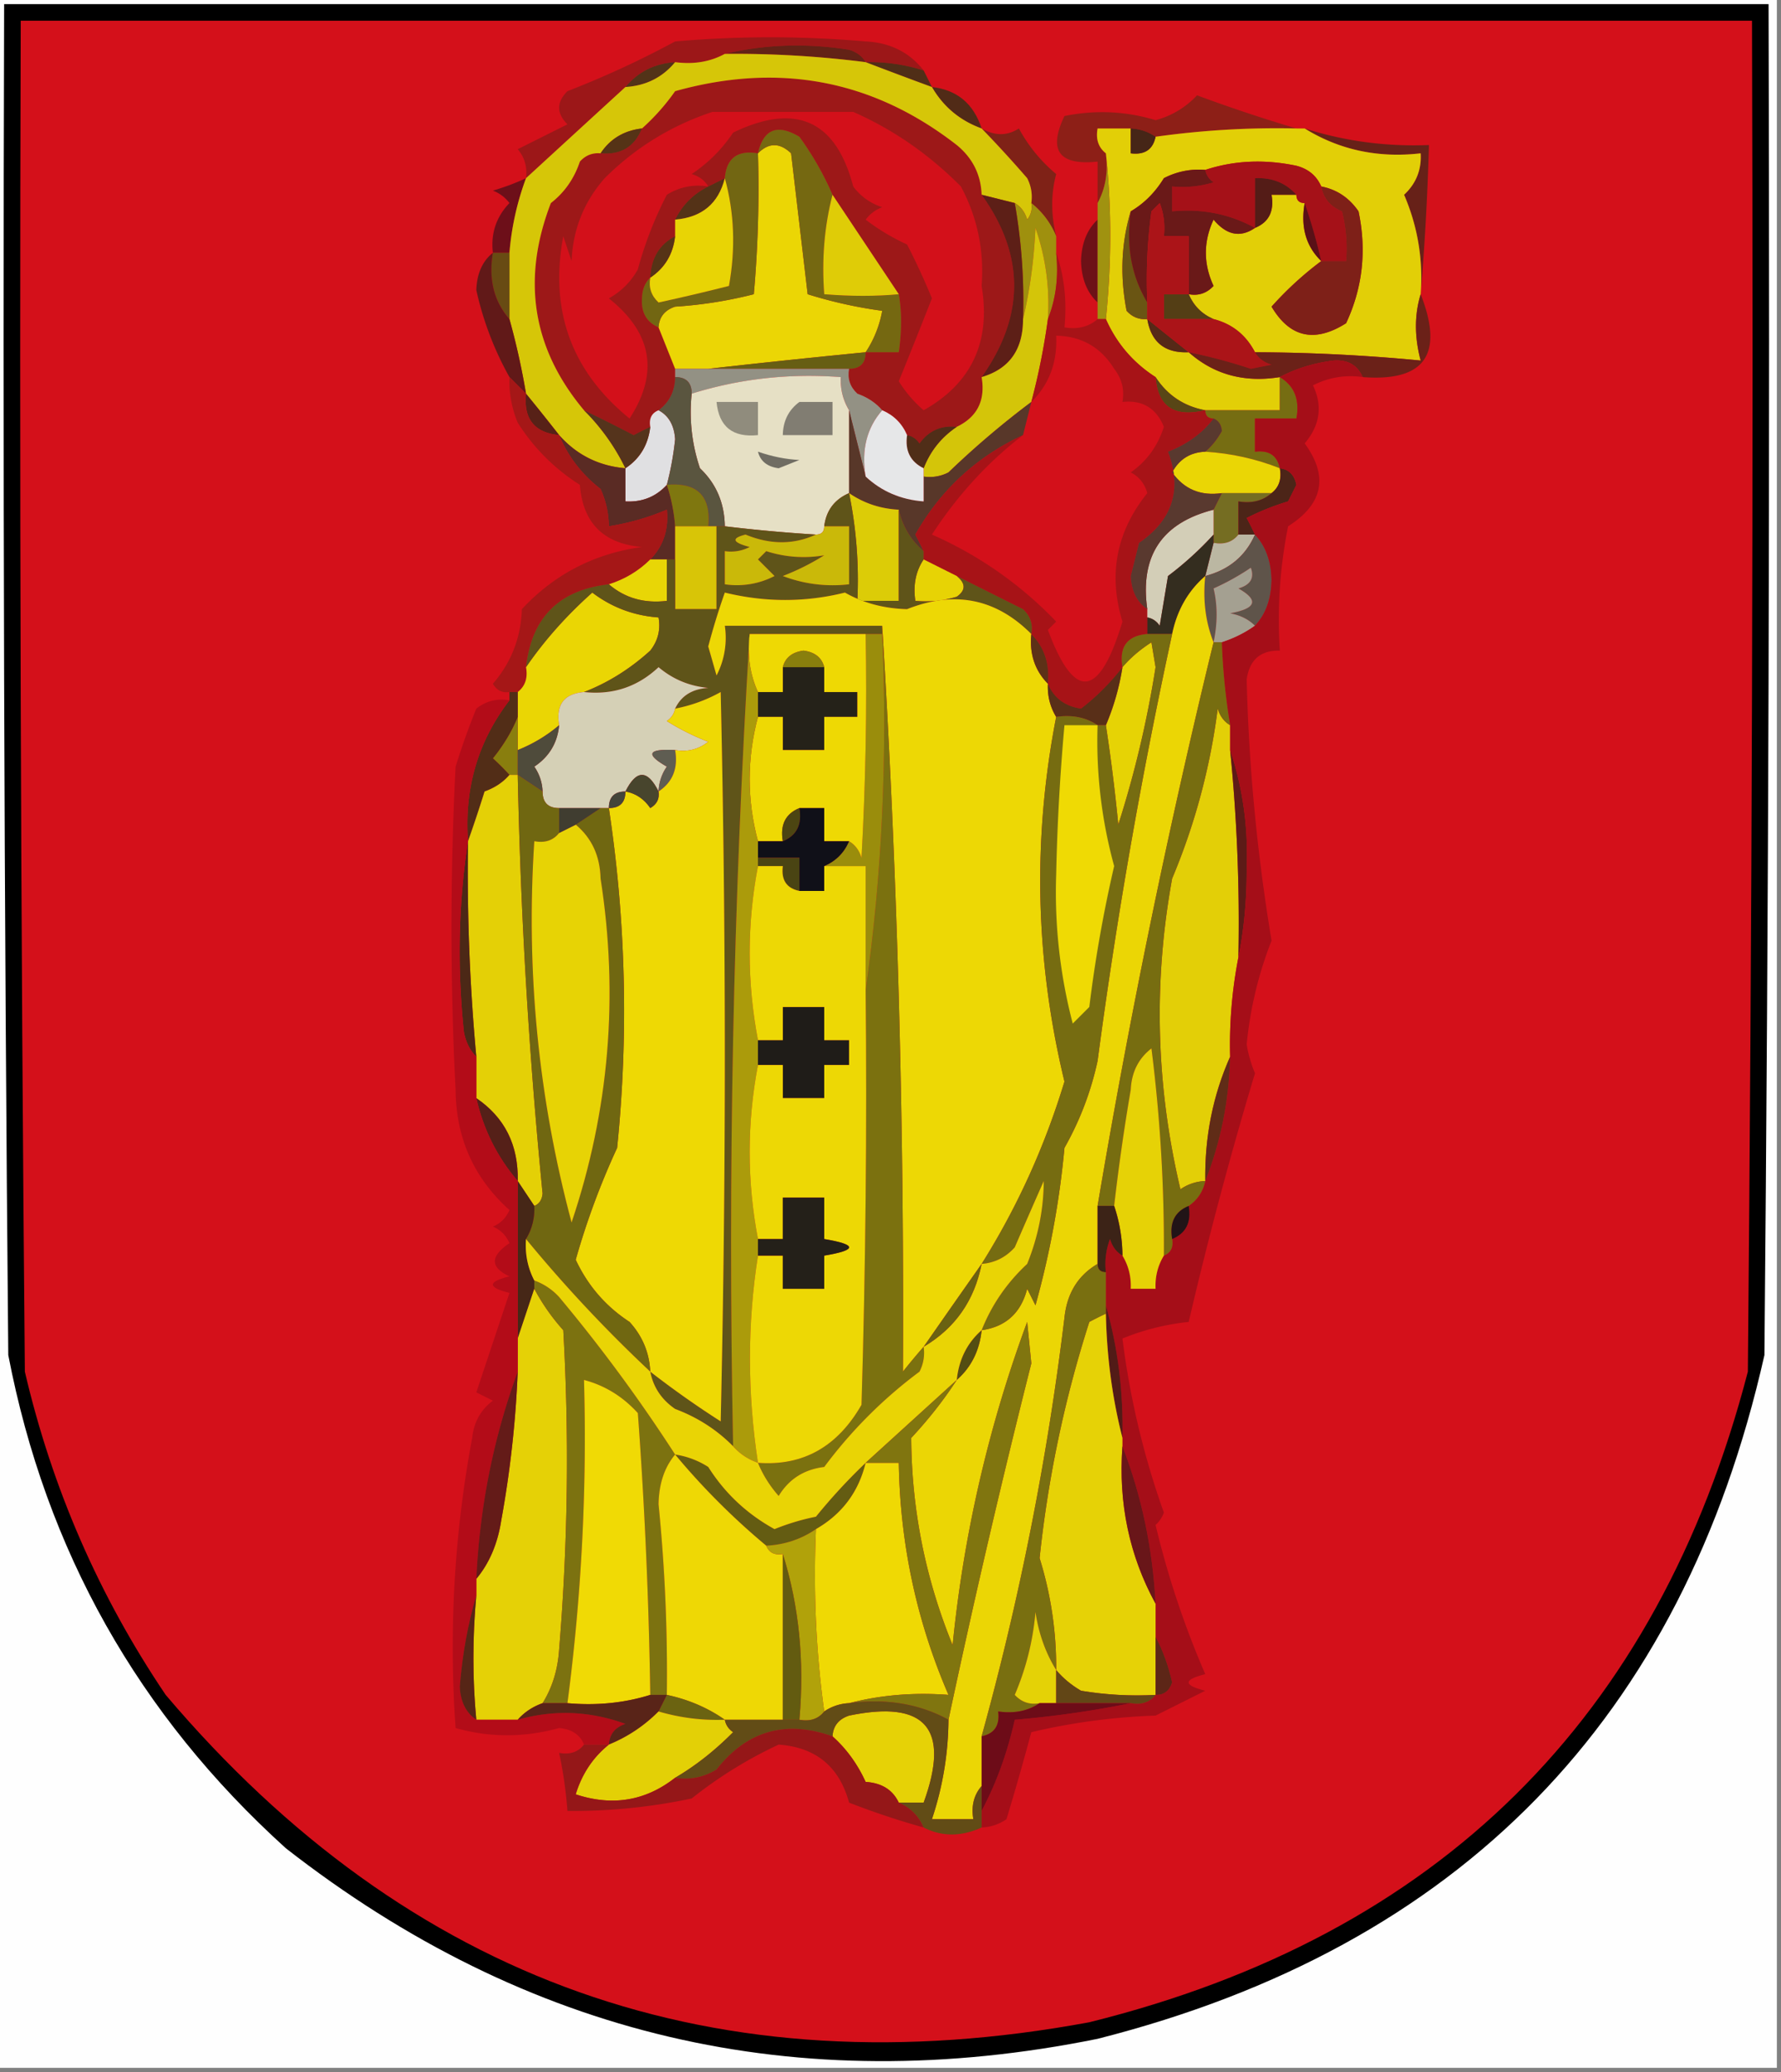 <svg xmlns="http://www.w3.org/2000/svg" width="215" height="250" style="shape-rendering:geometricPrecision;text-rendering:geometricPrecision;image-rendering:optimizeQuality;fill-rule:evenodd;clip-rule:evenodd"><rect width="100%" height="100%" fill="#808080" stroke="none"/><path style="opacity:1" fill="#fefefe" d="M-.5-.5h215v250H-.5V-.5z"/><path style="opacity:1" d="M.5.5h213c.167 54.334 0 108.668-.5 163-9.897 43.899-36.731 71.399-80.5 82.5-36.288 7.34-68.955-.327-98-23C16.705 206.912 5.539 187.079 1 163.5.5 109.168.333 54.834.5.5z"/><path style="opacity:1" fill="#d4101a" d="M2.5 2.5h209c.167 54.334 0 108.668-.5 163-10.896 41.895-37.396 68.062-79.5 78.5-44.934 8.321-82.1-4.846-111.5-39.5-8.047-11.917-13.714-24.917-17-39-.5-54.332-.667-108.666-.5-163z"/><path style="opacity:1" fill="#9c1718" d="M111.5 8.5a21.446 21.446 0 0 0-7-1c-.418-.722-1.084-1.222-2-1.5-5.184-.816-10.184-.65-15 .5-1.765.961-3.765 1.295-6 1-2.47.154-4.47 1.154-6 3-3.974 3.638-7.974 7.305-12 11 .17-1.322-.163-2.489-1-3.5l6-3c-1.333-1.333-1.333-2.667 0-4 4.443-1.72 8.776-3.72 13-6a132.5 132.5 0 0 1 23 0c2.945.139 5.279 1.306 7 3.5z"/><path style="opacity:1" fill="#632216" d="M87.5 6.5c4.816-1.15 9.816-1.316 15-.5.916.278 1.582.778 2 1.5a124.922 124.922 0 0 0-17-1z"/><path style="opacity:1" fill="#502e17" d="M104.5 7.5a21.446 21.446 0 0 1 7 1l1 2a597.906 597.906 0 0 1-8-3z"/><path style="opacity:1" fill="#523318" d="M81.5 7.5c-1.53 1.846-3.53 2.847-6 3 1.53-1.846 3.53-2.846 6-3z"/><path style="opacity:1" fill="#9d1818" d="M118.5 23.5c5.23 7.279 5.23 14.612 0 22 .475 2.813-.525 4.813-3 6-1.89-.203-3.39.463-4.5 2-.383-.556-.883-.89-1.5-1-.6-1.4-1.6-2.4-3-3-.761-.89-1.761-1.558-3-2-.886-.825-1.219-1.825-1-3 1.333 0 2-.667 2-2h4c.365-2.579.365-4.912 0-7a6377.155 6377.155 0 0 0-8-12 36.98 36.98 0 0 0-4-7c-2.67-1.59-4.337-.923-5 2-2.473-.412-3.806.588-4 3l-2 1c-1.797.893-3.13 2.226-4 4v2c-1.908.986-2.908 2.652-3 5-.639.597-.972 1.43-1 2.5-.113 1.7.553 2.866 2 3.5l2 5v1c-.027 1.7-.694 3.033-2 4-.838.342-1.172 1.008-1 2-.65.304-1.317.637-2 1a199.631 199.631 0 0 0-6-3c-6.228-7.426-7.561-15.76-4-25 1.646-1.279 2.813-2.945 3.5-5 .67-.752 1.504-1.086 2.5-1 2.433.227 4.1-.773 5-3a26.393 26.393 0 0 0 4-4.5c12.583-3.513 23.916-1.346 34 6.5 1.915 1.571 2.915 3.571 3 6z"/><path style="opacity:1" fill="#d3101a" d="M85.5 22.5c-1.788-.285-3.455.048-5 1a45.204 45.204 0 0 0-3.5 9c-.833 1.5-2 2.667-3.5 3.5 5.234 4.163 6.068 8.996 2.5 14.5-7.015-5.705-9.682-13.038-8-22l1 3c.163-3.828 1.497-7.162 4-10 3.697-3.683 8.03-6.35 13-8h17c4.811 2.117 9.145 5.117 13 9 1.988 3.724 2.821 7.724 2.5 12 1.129 6.738-1.205 11.738-7 15a15.068 15.068 0 0 1-3-3.5 849.9 849.9 0 0 0 4-10 83.614 83.614 0 0 0-3-6.5 25.866 25.866 0 0 1-5-3 4.451 4.451 0 0 1 2-1.5 6.977 6.977 0 0 1-3.5-2.5c-2.089-7.985-6.923-10.152-14.5-6.5-1.333 2-3 3.667-5 5 .916.278 1.582.778 2 1.5z"/><path style="opacity:1" fill="#512b17" d="M112.5 10.5c3.026.338 5.026 2.004 6 5-2.615-.95-4.615-2.617-6-5z"/><path style="opacity:1" fill="#8d1f17" d="M156.5 15.5c-5.703-.125-11.37.208-17 1a5.728 5.728 0 0 0-3-1h-4c-.237 1.291.096 2.291 1 3 .295 2.235-.039 4.235-1 6v-5c-4.659.485-5.992-1.348-4-5.5 3.725-.76 7.392-.593 11 .5a10.414 10.414 0 0 0 5-3 190.674 190.674 0 0 0 12 4z"/><path style="opacity:1" fill="#672118" d="M157.5 15.5c4.846 1.54 9.846 2.206 15 2a324.296 324.296 0 0 1-1 18c.312-4.175-.355-8.175-2-12 1.45-1.35 2.117-3.017 2-5-5.14.59-9.807-.41-14-3z"/><path style="opacity:1" fill="#ebd605" d="M104.5 42.5c-6.434.63-12.767 1.297-19 2h-4l-2-5c.077-1.25.744-2.083 2-2.5a51.676 51.676 0 0 0 9.5-1.5c.5-5.657.666-11.324.5-17 1.302-1.307 2.635-1.307 4 0l2 17a54.303 54.303 0 0 0 9 2 13.224 13.224 0 0 1-2 5z"/><path style="opacity:1" fill="#7f2217" d="M118.5 15.5c1.586.913 3.086.913 4.5 0a18.776 18.776 0 0 0 4.5 5.5c-.636 2.394-.636 4.894 0 7.5a9.82 9.82 0 0 0-3-4 4.934 4.934 0 0 0-.5-3 141.35 141.35 0 0 0-5.5-6z"/><path style="opacity:1" fill="#e2cf07" d="M136.5 15.5v3c1.679.215 2.679-.452 3-2a105.267 105.267 0 0 1 17-1h1c4.193 2.59 8.86 3.59 14 3 .117 1.983-.55 3.65-2 5 1.645 3.825 2.312 7.825 2 12-.758 2.481-.758 5.148 0 8a218.014 218.014 0 0 0-20-1c-1.085-2.087-2.751-3.42-5-4-1.4-.6-2.4-1.6-3-3 1.175.219 2.175-.114 3-1-1.238-2.666-1.238-5.332 0-8 1.57 1.879 3.236 2.212 5 1 1.676-.683 2.343-2.017 2-4h3c0 .667.333 1 1 1-.51 2.888.156 5.221 2 7a40.813 40.813 0 0 0-6 5.5c2.208 3.729 5.208 4.395 9 2 1.996-4.271 2.496-8.771 1.5-13.5-1.129-1.641-2.629-2.641-4.5-3-.558-1.29-1.558-2.123-3-2.5-3.858-.81-7.524-.643-11 .5a9.107 9.107 0 0 0-5 1c-1.049 1.716-2.382 3.049-4 4-1.145 3.811-1.312 7.811-.5 12 .671.752 1.504 1.086 2.5 1 .467 2.797 2.133 4.13 5 4 3.039 2.693 6.706 3.693 11 3v4h-9c-2.571-.476-4.571-1.81-6-4-2.7-1.734-4.7-4.068-6-7 .702-6.841.702-13.508 0-20-.904-.709-1.237-1.709-1-3h4z"/><path style="opacity:1" fill="#462617" d="M136.5 15.5a5.728 5.728 0 0 1 3 1c-.321 1.548-1.321 2.215-3 2v-3z"/><path style="opacity:1" fill="#a51118" d="M159.5 22.5c.25 1.422 1.083 2.422 2.5 3 .495 1.973.662 3.973.5 6h-3a67.862 67.862 0 0 0-2-7c-.667 0-1-.333-1-1-1.28-1.431-2.947-2.098-5-2v6c-3.052-1.678-6.385-2.345-10-2v-3c1.699.16 3.366-.006 5-.5-.556-.383-.889-.883-1-1.5 3.476-1.143 7.142-1.31 11-.5 1.442.377 2.442 1.21 3 2.5z"/><path style="opacity:1" fill="#756811" d="M100.5 23.5c-.983 3.798-1.317 7.798-1 12 3.248.262 6.248.262 9 0 .365 2.088.365 4.421 0 7h-4a13.224 13.224 0 0 0 2-5 54.303 54.303 0 0 1-9-2l-2-17c-1.365-1.307-2.698-1.307-4 0 .663-2.923 2.33-3.59 5-2a36.98 36.98 0 0 1 4 7z"/><path style="opacity:1" fill="#726612" d="M91.5 18.5c.166 5.676 0 11.343-.5 17a51.676 51.676 0 0 1-9.5 1.5c-1.256.417-1.923 1.25-2 2.5-1.447-.634-2.113-1.8-2-3.5.028-1.07.361-1.903 1-2.5-.219 1.175.114 2.175 1 3 2.87-.622 5.704-1.289 8.5-2 .814-4.52.647-8.854-.5-13 .194-2.412 1.527-3.412 4-3z"/><path style="opacity:1" fill="#541c17" d="M156.5 23.5h-3c.343 1.983-.324 3.317-2 4v-6c2.053-.098 3.72.569 5 2z"/><path style="opacity:1" fill="#6d0f19" d="M63.5 21.5a33.685 33.685 0 0 0-2 9h-2c-.271-2.321.395-4.321 2-6a4.452 4.452 0 0 0-2-1.5c1.4-.41 2.734-.91 4-1.5z"/><path style="opacity:1" fill="#d6c608" d="M87.5 6.5c5.696-.053 11.362.28 17 1 2.576.988 5.243 1.988 8 3 1.385 2.383 3.385 4.05 6 5a141.35 141.35 0 0 1 5.5 6c.483.948.649 1.948.5 3a2.429 2.429 0 0 1-.5 2c-.278-.916-.778-1.582-1.5-2l-4-1c-.085-2.429-1.085-4.429-3-6-10.084-7.846-21.417-10.013-34-6.5a26.393 26.393 0 0 1-4 4.5c-2.174.25-3.84 1.25-5 3-.996-.086-1.83.248-2.5 1-.687 2.055-1.854 3.721-3.5 5-3.561 9.24-2.228 17.574 4 25a25.617 25.617 0 0 1 5 7c-3.219-.276-5.885-1.61-8-4a274.753 274.753 0 0 0-4-5 87.771 87.771 0 0 0-2-9v-8a33.685 33.685 0 0 1 2-9c4.026-3.695 8.026-7.362 12-11 2.47-.153 4.47-1.154 6-3 2.235.295 4.235-.039 6-1z"/><path style="opacity:1" fill="#543217" d="M87.5 21.5c-.768 3.062-2.768 4.728-6 5 .87-1.774 2.203-3.107 4-4l2-1z"/><path style="opacity:1" fill="#553316" d="M77.5 15.5c-.9 2.227-2.567 3.227-5 3 1.16-1.75 2.826-2.75 5-3z"/><path style="opacity:1" fill="#e8d405" d="M87.5 21.5c1.147 4.146 1.314 8.48.5 13-2.796.711-5.63 1.378-8.5 2-.886-.825-1.219-1.825-1-3 1.75-1.16 2.75-2.826 3-5v-2c3.232-.272 5.232-1.938 6-5z"/><path style="opacity:1" fill="#9f900e" d="M122.5 24.5c.722.418 1.222 1.084 1.5 2a2.429 2.429 0 0 0 .5-2 9.82 9.82 0 0 1 3 4v2c.306 2.885-.027 5.552-1 8a27.865 27.865 0 0 0-1.5-11c-.177 3.856-.677 7.523-1.5 11a68.206 68.206 0 0 0-1-14z"/><path style="opacity:1" fill="#591117" d="M157.5 24.5a67.862 67.862 0 0 1 2 7c-1.844-1.779-2.51-4.112-2-7z"/><path style="opacity:1" fill="#6a5513" d="M136.5 25.5c-.58 4.149.086 7.816 2 11v2c-.996.086-1.829-.248-2.5-1-.812-4.189-.645-8.189.5-12z"/><path style="opacity:1" fill="#6a1918" d="M145.5 20.5c.111.617.444 1.117 1 1.5-1.634.494-3.301.66-5 .5v3c3.615-.345 6.948.322 10 2-1.764 1.212-3.43.879-5-1-1.238 2.668-1.238 5.334 0 8-.825.886-1.825 1.219-3 1v-7h-3a8.43 8.43 0 0 0-.5-4l-1 1a60.93 60.93 0 0 0-.5 11c-1.914-3.184-2.58-6.851-2-11 1.618-.951 2.951-2.284 4-4a9.107 9.107 0 0 1 5-1z"/><path style="opacity:1" fill="#6d1117" d="M132.5 26.5v10c-1.277-1.194-1.944-2.86-2-5 .056-2.14.723-3.806 2-5z"/><path style="opacity:1" fill="#dfcc07" d="M100.5 23.5c2.679 4.008 5.345 8.008 8 12-2.752.262-5.752.262-9 0-.317-4.202.017-8.202 1-12z"/><path style="opacity:1" fill="#5d1f17" d="m118.5 23.5 4 1a68.206 68.206 0 0 1 1 14c.007 3.689-1.659 6.022-5 7 5.23-7.388 5.23-14.721 0-22z"/><path style="opacity:1" fill="#a09210" d="M133.5 18.5c.702 6.492.702 13.159 0 20h-1v-14c.961-1.765 1.295-3.765 1-6z"/><path style="opacity:1" fill="#563316" d="M81.5 28.5c-.25 2.174-1.25 3.84-3 5 .092-2.348 1.092-4.014 3-5z"/><path style="opacity:1" fill="#684b13" d="M59.5 30.5h2v8c-1.869-2.135-2.536-4.802-2-8z"/><path style="opacity:1" fill="#7e2018" d="M159.5 22.5c1.871.359 3.371 1.359 4.5 3 .996 4.729.496 9.229-1.5 13.5-3.792 2.395-6.792 1.729-9-2a40.813 40.813 0 0 1 6-5.5h3a18.452 18.452 0 0 0-.5-6c-1.417-.578-2.25-1.578-2.5-3z"/><path style="opacity:1" fill="#543e15" d="M143.5 35.5c.6 1.4 1.6 2.4 3 3h-6v-3h3z"/><path style="opacity:1" fill="#611918" d="M59.5 30.5c-.536 3.198.131 5.865 2 8 .823 2.96 1.49 5.96 2 9l-2-2a38.495 38.495 0 0 1-4-10.5c.069-1.986.735-3.485 2-4.5z"/><path style="opacity:1" fill="#562917" d="M138.5 38.5a813.979 813.979 0 0 0 5 4c-2.867.13-4.533-1.203-5-4z"/><path style="opacity:1" fill="#d4c509" d="M126.5 38.5a81.798 81.798 0 0 1-2 10 106.942 106.942 0 0 0-10 8.5 4.932 4.932 0 0 1-3 .5v-1c.8-2.074 2.133-3.74 4-5 2.475-1.187 3.475-3.187 3-6 3.341-.978 5.007-3.311 5-7 .823-3.477 1.323-7.144 1.5-11a27.865 27.865 0 0 1 1.5 11z"/><path style="opacity:1" fill="#d3101a" d="m123.5 52.5 1-4c2.155-2.117 3.155-4.784 3-8 3.067.07 5.4 1.404 7 4 .929 1.189 1.262 2.522 1 4 2.412-.256 4.079.744 5 3-.734 2.315-2.068 4.148-4 5.5 1.016.52 1.682 1.353 2 2.5-3.734 4.64-4.734 9.807-3 15.5-2.793 9.291-5.793 9.624-9 1l1-1a46.74 46.74 0 0 0-15-10.5c3.098-4.755 6.765-8.755 11-12z"/><path style="opacity:1" fill="#ab1418" d="M143.5 35.5h-3v3h6c2.249.58 3.915 1.913 5 4 .418.722 1.084 1.222 2 1.5l-2.5.5a63.928 63.928 0 0 0-7.5-2 813.979 813.979 0 0 1-5-4v-2a60.93 60.93 0 0 1 .5-11l1-1a8.43 8.43 0 0 1 .5 4h3v7z"/><path style="opacity:1" fill="#6b2118" d="M171.5 35.5c2.841 7.24.508 10.572-7 10-.634-1.447-1.801-2.113-3.5-2-2.4.302-4.566.968-6.5 2-4.294.693-7.961-.307-11-3a63.928 63.928 0 0 1 7.5 2l2.5-.5c-.916-.278-1.582-.778-2-1.5 6.686.027 13.352.36 20 1-.758-2.852-.758-5.519 0-8z"/><path style="opacity:1" fill="#675e13" d="M104.5 42.5c0 1.333-.667 2-2 2h-17c6.233-.703 12.566-1.37 19-2z"/><path style="opacity:1" fill="#939184" d="M81.5 45.5v-1h21c-.219 1.175.114 2.175 1 3 1.239.442 2.239 1.11 3 2-1.869 2.135-2.536 4.802-2 8l-2-8c-.734-1.208-1.067-2.541-1-4-6.217-.472-12.217.195-18 2 0-1.333-.667-2-2-2z"/><path style="opacity:1" fill="#584616" d="M139.5 45.5c1.429 2.19 3.429 3.524 6 4-3.741.901-5.741-.432-6-4z"/><path style="opacity:1" fill="#766d12" d="M154.5 45.5c1.756 1.052 2.423 2.719 2 5h-5v4c1.679-.215 2.679.452 3 2a29.45 29.45 0 0 0-9-2c.778-.656 1.444-1.489 2-2.5-.07-.765-.403-1.265-1-1.5-.667 0-1-.333-1-1h9v-4z"/><path style="opacity:1" fill="#572117" d="M63.5 47.5a274.753 274.753 0 0 1 4 5c-2.984-.287-4.317-1.953-4-5z"/><path style="opacity:1" fill="#e0e0e2" d="M79.5 49.5c1.225.652 1.892 1.819 2 3.5a36.475 36.475 0 0 1-1 5.5c-1.32 1.442-2.986 2.108-5 2v-4c1.75-1.16 2.75-2.826 3-5-.172-.992.162-1.658 1-2z"/><path style="opacity:1" fill="#55341c" d="M70.5 49.5c1.966.941 3.966 1.941 6 3 .683-.363 1.35-.696 2-1-.25 2.174-1.25 3.84-3 5a25.617 25.617 0 0 0-5-7z"/><path style="opacity:1" fill="#e6e0c5" d="M102.5 49.5v10c-1.762.762-2.762 2.096-3 4 0 .667-.333 1-1 1a185.644 185.644 0 0 1-11-1c-.044-2.816-1.044-5.15-3-7a21.12 21.12 0 0 1-1-9c5.783-1.805 11.783-2.472 18-2-.067 1.459.266 2.792 1 4z"/><path style="opacity:1" fill="#817d72" d="M96.5 48.5h4v4h-6c.027-1.7.694-3.033 2-4z"/><path style="opacity:1" fill="#908c7d" d="M86.5 48.5h5v4c-3.046.317-4.713-1.016-5-4z"/><path style="opacity:1" fill="#5a2b24" d="M67.5 52.5c2.115 2.39 4.781 3.724 8 4v4c2.014.108 3.68-.558 5-2a20.677 20.677 0 0 1 1 5v4h-3c1.575-1.614 2.241-3.614 2-6a29.77 29.77 0 0 1-7 2c-.02-1.56-.352-3.06-1-4.5-2.265-1.757-3.931-3.924-5-6.5z"/><path style="opacity:1" fill="#706d63" d="M91.5 54.5c1.705.588 3.372.921 5 1l-2.5 1c-1.376-.184-2.209-.85-2.5-2z"/><path style="opacity:1" fill="#ead605" d="M145.5 54.5c3.13.2 6.13.866 9 2 .237 1.291-.096 2.291-1 3h-6c-2.556.368-4.556-.465-6-2.5.856-1.595 2.189-2.428 4-2.5z"/><path style="opacity:1" fill="#5a553f" d="M81.5 45.5c1.333 0 2 .667 2 2a21.12 21.12 0 0 0 1 9c1.956 1.85 2.956 4.184 3 7h-2c.338-3.65-1.328-5.317-5-5 .47-1.788.804-3.622 1-5.5-.108-1.681-.775-2.848-2-3.5 1.306-.967 1.973-2.3 2-4z"/><path style="opacity:1" fill="#583729" d="m124.5 48.5-1 4c-5.619 2.62-9.952 6.62-13 12 .363.683.696 1.35 1 2-1.528-1.302-2.528-2.969-3-5-2.218-.114-4.218-.78-6-2v-10l2 8c1.926 1.793 4.259 2.793 7 3v-3a4.932 4.932 0 0 0 3-.5 106.942 106.942 0 0 1 10-8.5z"/><path style="opacity:1" fill="#502e18" d="M115.5 51.5c-1.867 1.26-3.2 2.926-4 5-1.604-.787-2.271-2.12-2-4 .617.11 1.117.444 1.5 1 1.11-1.537 2.61-2.203 4.5-2z"/><path style="opacity:1" fill="#e6e7e8" d="M106.5 49.5c1.4.6 2.4 1.6 3 3-.271 1.88.396 3.213 2 4v4c-2.741-.207-5.074-1.207-7-3-.536-3.198.131-5.865 2-8z"/><path style="opacity:1" fill="#7f770f" d="M80.5 58.5c3.672-.317 5.338 1.35 5 5h-4a20.677 20.677 0 0 0-1-5z"/><path style="opacity:1" fill="#a71317" d="M127.5 30.5c.977 2.787 1.31 5.787 1 9 1.599.268 2.932-.066 4-1h1c1.3 2.932 3.3 5.266 6 7 .259 3.568 2.259 4.901 6 4 0 .667.333 1 1 1-1.356 1.77-3.189 3.103-5.5 4 1.718 4.569.551 8.235-3.5 11l-1 4c.085 1.833.752 3.166 2 4v3c-2.412.194-3.412 1.527-3 4a27.569 27.569 0 0 1-5 5c-1.943-.287-3.277-1.287-4-3 .241-2.398-.426-4.398-2-6 .219-1.175-.114-2.175-1-3l-8-4-4-2v-1a44.147 44.147 0 0 0-1-2c3.048-5.38 7.381-9.38 13-12-4.235 3.245-7.902 7.245-11 12a46.74 46.74 0 0 1 15 10.5l-1 1c3.207 8.624 6.207 8.291 9-1-1.734-5.693-.734-10.86 3-15.5-.318-1.147-.984-1.98-2-2.5 1.932-1.352 3.266-3.185 4-5.5-.921-2.256-2.588-3.256-5-3 .262-1.478-.071-2.811-1-4-1.6-2.596-3.933-3.93-7-4 .155 3.216-.845 5.883-3 8a81.798 81.798 0 0 0 2-10c.973-2.448 1.306-5.115 1-8z"/><path style="opacity:1" fill="#756d22" d="M147.5 59.5h6c-1.068.934-2.401 1.268-4 1v4c-.709.904-1.709 1.237-3 1v-4l1-2z"/><path style="opacity:1" fill="#4c2518" d="M154.5 56.5c1.086.12 1.753.787 2 2l-1 2a29.782 29.782 0 0 0-5 2c.363.684.696 1.35 1 2h-2v-4c1.599.268 2.932-.066 4-1 .904-.709 1.237-1.709 1-3z"/><path style="opacity:1" fill="#d3ceb7" d="M146.5 61.5v3a39.984 39.984 0 0 1-5.5 5l-1 6c-.383-.556-.883-.89-1.5-1v-1c-.91-6.418 1.756-10.418 8-12z"/><path style="opacity:1" fill="#a51717" d="m61.5 45.5 2 2c-.317 3.047 1.016 4.713 4 5 1.069 2.576 2.735 4.743 5 6.5.648 1.44.98 2.94 1 4.5a29.77 29.77 0 0 0 7-2c.241 2.386-.425 4.386-2 6-1.4 1.39-3.066 2.39-5 3-6 .667-9.333 4-10 10 .237 1.291-.096 2.291-1 3h-1c-.876.13-1.543-.203-2-1 2.217-2.558 3.383-5.558 3.5-9 3.917-4.209 8.75-6.709 14.5-7.5-4.643-.397-7.143-2.897-7.5-7.5a24.06 24.06 0 0 1-7.5-7.5 12.988 12.988 0 0 1-1-5.5z"/><path style="opacity:1" fill="#dccc07" d="M102.5 59.5c1.782 1.22 3.782 1.886 6 2v11h-5a52.394 52.394 0 0 0-1-13z"/><path style="opacity:1" fill="#bbb7a2" d="M149.5 64.5h2c-1.138 2.586-3.138 4.253-6 5l1-4c1.291.237 2.291-.096 3-1z"/><path style="opacity:1" fill="#59392f" d="M146.5 50.5c.597.235.93.735 1 1.5-.556 1.011-1.222 1.844-2 2.5-1.811.072-3.144.905-4 2.5 1.444 2.035 3.444 2.868 6 2.5l-1 2c-6.244 1.582-8.91 5.582-8 12-1.248-.834-1.915-2.167-2-4l1-4c4.051-2.765 5.218-6.431 3.5-11 2.311-.897 4.144-2.23 5.5-4z"/><path style="opacity:1" fill="#342d1f" d="M146.5 64.5v1l-1 4c-2.069 1.792-3.403 4.126-4 7h-3v-2c.617.11 1.117.444 1.5 1l1-6a39.984 39.984 0 0 0 5.5-5z"/><path style="opacity:1" fill="#5f544a" d="M151.5 64.5c1.287 1.371 1.953 3.205 2 5.5-.047 2.295-.713 4.129-2 5.5-.763-.768-1.763-1.268-3-1.5 3.168-.582 3.501-1.582 1-3 1.456-.423 1.956-1.256 1.5-2.5a29.465 29.465 0 0 1-4.5 2.5c.486 2.027.486 4.193 0 6.5-.973-2.448-1.306-5.115-1-8 2.862-.747 4.862-2.414 6-5z"/><path style="opacity:1" fill="#d8c507" d="M81.5 63.5h5v10h-5v-10z"/><path style="opacity:1" fill="#e7d305" d="m111.5 67.5 4 2c1.098.897 1.098 1.73 0 2.5-1.634.493-3.301.66-5 .5-.284-1.915.049-3.581 1-5z"/><path style="opacity:1" fill="#e8d606" d="M78.5 67.5h2v5c-2.728.33-5.061-.337-7-2 1.934-.61 3.6-1.61 5-3z"/><path style="opacity:1" fill="#a4a091" d="M151.5 75.5c-1.171.845-2.505 1.511-4 2h-1c.486-2.307.486-4.473 0-6.5a29.465 29.465 0 0 0 4.5-2.5c.456 1.244-.044 2.077-1.5 2.5 2.501 1.418 2.168 2.418-1 3 1.237.232 2.237.732 3 1.5z"/><path style="opacity:1" fill="#ead604" d="M70.5 83.5c-2.412.194-3.412 1.527-3 4a17.906 17.906 0 0 1-5 3v-7c.904-.709 1.237-1.709 1-3 2.218-3.228 4.885-6.228 8-9 2.358 1.787 5.025 2.787 8 3 .262 1.478-.071 2.811-1 4-2.428 2.205-5.095 3.872-8 5z"/><path style="opacity:1" fill="#5f5419" d="M102.5 59.5a52.394 52.394 0 0 1 1 13h5v-11c.472 2.031 1.472 3.698 3 5v1c-.951 1.419-1.284 3.085-1 5 1.699.16 3.366-.007 5-.5 1.098-.77 1.098-1.603 0-2.5l8 4c.886.825 1.219 1.825 1 3-4.265-4.28-9.265-5.28-15-3-2.787-.074-5.287-.74-7.5-2-4.787 1.19-9.62 1.19-14.5 0a82.48 82.48 0 0 0-2 6.5l1 3.5a9.864 9.864 0 0 0 1-6h19v1h-16c-1.993 32.316-2.66 64.983-2 98-1.965-1.988-4.298-3.488-7-4.5-1.641-1.129-2.641-2.629-3-4.5a113.028 113.028 0 0 0 8.5 6c.667-29.333.667-58.667 0-88a18.166 18.166 0 0 1-5.5 2c.73-1.545 2.063-2.378 4-2.5-2.28-.212-4.28-1.045-6-2.5-2.528 2.374-5.528 3.374-9 3 2.905-1.128 5.572-2.795 8-5 .929-1.189 1.262-2.522 1-4-2.975-.213-5.642-1.213-8-3-3.115 2.772-5.782 5.772-8 9 .667-6 4-9.333 10-10 1.939 1.663 4.272 2.33 7 2v-5h1v6h5v-10h1c3.654.442 7.321.776 11 1-2.684 1.232-5.517 1.232-8.5 0-1.762.444-1.595.944.5 1.5a4.932 4.932 0 0 1-3 .5v4a9.864 9.864 0 0 0 6-1l-2-2 1-1c2.293.736 4.626.902 7 .5a29.112 29.112 0 0 1-5 2.5 16.869 16.869 0 0 0 8 1v-7h-3c.238-1.904 1.238-3.238 3-4z"/><path style="opacity:1" fill="#cab909" d="M99.5 63.5h3v7a16.869 16.869 0 0 1-8-1 29.112 29.112 0 0 0 5-2.5 14.602 14.602 0 0 1-7-.5l-1 1 2 2a9.864 9.864 0 0 1-6 1v-4a4.932 4.932 0 0 0 3-.5c-2.095-.556-2.262-1.056-.5-1.5 2.983 1.232 5.816 1.232 8.5 0 .667 0 1-.333 1-1z"/><path style="opacity:1" fill="#edd805" d="M124.5 76.5c-.241 2.398.426 4.398 2 6-.067 1.459.266 2.792 1 4-2.865 14.713-2.532 29.38 1 44-2.389 7.864-5.722 15.198-10 22a2349.814 2349.814 0 0 0-7 10 81.316 81.316 0 0 0-2.5 3c.161-30.35-.673-60.35-2.5-90h-19a9.864 9.864 0 0 1-1 6l-1-3.5a82.48 82.48 0 0 1 2-6.5c4.88 1.19 9.713 1.19 14.5 0 2.213 1.26 4.713 1.926 7.5 2 5.735-2.28 10.735-1.28 15 3z"/><path style="opacity:1" fill="#7b710f" d="M106.5 75.5c1.827 29.65 2.661 59.65 2.5 90a81.316 81.316 0 0 1 2.5-3 4.934 4.934 0 0 1-.5 3A55.837 55.837 0 0 0 99.5 177c-2.43.295-4.264 1.462-5.5 3.5-1.085-1.236-1.918-2.569-2.5-4 5.422.406 9.589-1.928 12.5-7 .5-16.663.667-33.33.5-50 1.983-13.961 2.65-28.294 2-43v-1z"/><path style="opacity:1" fill="#5d3117" d="M124.5 76.5c1.574 1.602 2.241 3.602 2 6-1.574-1.602-2.241-3.602-2-6z"/><path style="opacity:1" fill="#e6d305" d="M133.5 87.5a29.413 29.413 0 0 0 2-7c.974-1.135 2.141-2.135 3.5-3l.5 3a127.06 127.06 0 0 1-4.5 19 220.45 220.45 0 0 0-1.5-12z"/><path style="opacity:1" fill="#252219" d="M94.5 80.5h5v3h4v3h-4v4h-5v-4h-3v-3h3v-3z"/><path style="opacity:1" fill="#ebd605" d="M145.5 69.5c-.306 2.885.027 5.552 1 8a962.64 962.64 0 0 0-14 68v7c-2.366 1.389-3.7 3.556-4 6.5a345.6 345.6 0 0 1-10 50.5v6c-.934 1.068-1.268 2.401-1 4h-5a38.469 38.469 0 0 0 2-12 1165.756 1165.756 0 0 1 10-43l-.5-5a157.008 157.008 0 0 0-9 39c-3.28-8.017-4.947-16.35-5-25 2.102-2.252 3.936-4.585 5.5-7 1.745-1.533 2.745-3.533 3-6 2.915-.413 4.748-2.079 5.5-5l1 2a107.389 107.389 0 0 0 3.5-19c1.867-3.3 3.201-6.8 4-10.5a634.58 634.58 0 0 1 9-51.5c.597-2.874 1.931-5.208 4-7z"/><path style="opacity:1" fill="#d5d0b6" d="M81.5 85.5c-.11.617-.444 1.117-1 1.5a29.112 29.112 0 0 0 5 2.5c-1.189.929-2.522 1.262-4 1-3.297-.171-3.63.495-1 2a5.576 5.576 0 0 0-1 3c-1.333-2.667-2.667-2.667-4 0-1.333 0-2 .667-2 2h-6c-1.333 0-2-.667-2-2a5.576 5.576 0 0 0-1-3c1.797-1.195 2.797-2.862 3-5-.412-2.473.588-3.806 3-4 3.472.374 6.472-.626 9-3 1.72 1.455 3.72 2.288 6 2.5-1.937.122-3.27.955-4 2.5z"/><path style="opacity:1" fill="#9a8d0c" d="M104.5 76.5h2c.65 14.706-.017 29.039-2 43v-15h-5c1.4-.6 2.4-1.6 3-3 .722.418 1.222 1.084 1.5 2 .5-8.994.666-17.994.5-27z"/><path style="opacity:1" fill="#592f18" d="M135.5 80.5a29.413 29.413 0 0 1-2 7h-1c-1.419-.951-3.085-1.284-5-1-.734-1.208-1.067-2.541-1-4 .723 1.713 2.057 2.713 4 3a27.569 27.569 0 0 0 5-5z"/><path style="opacity:1" fill="#eed904" d="M90.5 76.5h14c.166 9.006 0 18.006-.5 27-.278-.916-.778-1.582-1.5-2h-3v-4h-3c-1.677.683-2.343 2.017-2 4h-3c-1.333-5-1.333-10 0-15h3v4h5v-4h4v-3h-4v-3c-.291-1.15-1.124-1.816-2.5-2-1.376.184-2.209.85-2.5 2v3h-3c-.968-2.107-1.302-4.44-1-7z"/><path style="opacity:1" fill="#897f0d" d="M99.5 80.5h-5c.291-1.15 1.124-1.816 2.5-2 1.376.184 2.209.85 2.5 2z"/><path style="opacity:1" fill="#897e0e" d="M62.5 86.5v7h-1a30.943 30.943 0 0 0-2-2c1.293-1.603 2.293-3.27 3-5z"/><path style="opacity:1" fill="#522d17" d="M61.5 83.5h1v3c-.707 1.73-1.707 3.397-3 5 .743.682 1.41 1.349 2 2-.761.89-1.761 1.558-3 2a168.86 168.86 0 0 1-2 6c-.463-6.391 1.203-12.058 5-17v-1z"/><path style="opacity:1" fill="#4f4b3b" d="M67.5 87.5c-.203 2.138-1.203 3.805-3 5 .627.917.96 1.917 1 3l-3-2v-3a17.906 17.906 0 0 0 5-3z"/><path style="opacity:1" fill="#5f5d52" d="M81.5 90.5c.38 2.198-.287 3.865-2 5a5.576 5.576 0 0 1 1-3c-2.63-1.505-2.297-2.171 1-2z"/><path style="opacity:1" fill="#eed904" d="M78.5 165.5c-.108-2.283-.941-4.283-2.5-6-2.868-1.87-5.035-4.37-6.5-7.5a91.726 91.726 0 0 1 5-13.5 163.437 163.437 0 0 0-1-41c1.333 0 2-.667 2-2 1.235.221 2.235.888 3 2 .797-.457 1.13-1.124 1-2 1.713-1.135 2.38-2.802 2-5 1.478.262 2.811-.071 4-1a29.112 29.112 0 0 1-5-2.5c.556-.383.89-.883 1-1.5a18.166 18.166 0 0 0 5.5-2c.667 29.333.667 58.667 0 88a113.028 113.028 0 0 1-8.5-6z"/><path style="opacity:1" fill="#43453a" d="M75.5 95.5c0 1.333-.667 2-2 2 0-1.333.667-2 2-2z"/><path style="opacity:1" fill="#48452d" d="M79.5 95.5c.13.876-.203 1.543-1 2-.765-1.112-1.765-1.779-3-2 1.333-2.667 2.667-2.667 4 0z"/><path style="opacity:1" fill="#4c4512" d="M96.5 97.5c.343 1.983-.323 3.317-2 4-.343-1.983.323-3.317 2-4z"/><path style="opacity:1" fill="#766c11" d="M138.5 76.5h3a634.58 634.58 0 0 0-9 51.5c-.799 3.7-2.133 7.2-4 10.5a107.389 107.389 0 0 1-3.5 19l-1-2c-.752 2.921-2.585 4.587-5.5 5 1.21-3.052 3.044-5.719 5.5-8 1.321-3.27 1.987-6.603 2-10a932.489 932.489 0 0 0-3.5 8c-1.077 1.205-2.41 1.872-4 2 4.278-6.802 7.611-14.136 10-22-3.532-14.62-3.865-29.287-1-44 1.915-.284 3.581.049 5 1h1a220.45 220.45 0 0 1 1.5 12 127.06 127.06 0 0 0 4.5-19l-.5-3c-1.359.865-2.526 1.865-3.5 3-.412-2.473.588-3.806 3-4z"/><path style="opacity:1" fill="#efda04" d="M132.5 87.5a56.941 56.941 0 0 0 2 17 163.223 163.223 0 0 0-3 17l-2 2a62.604 62.604 0 0 1-2-18c.129-6.021.462-12.021 1-18h4z"/><path style="opacity:1" fill="#e3cf07" d="M148.5 87.5v3a209.17 209.17 0 0 1 1 25 54.968 54.968 0 0 0-1 12c-2.079 4.669-3.079 9.669-3 15a5.576 5.576 0 0 0-3 1c-2.952-12.468-3.285-24.968-1-37.5a78.426 78.426 0 0 0 5.5-20.5c.278.916.778 1.582 1.5 2z"/><path style="opacity:1" fill="#5d1b17" d="M148.5 90.5c1.54 4.564 2.207 9.398 2 14.5-.001 3.683-.335 7.183-1 10.5a209.17 209.17 0 0 0-1-25z"/><path style="opacity:1" fill="#a50e18" d="M164.5 45.5a9.864 9.864 0 0 0-6 1c1.187 2.475.853 4.809-1 7 2.902 3.978 2.235 7.311-2 10a57.15 57.15 0 0 0-1 15c-2.349-.042-3.682 1.125-4 3.5.249 10.44 1.249 20.94 3 31.5a46.22 46.22 0 0 0-3 12.5c.165 1.117.498 2.284 1 3.5a484.788 484.788 0 0 0-8 30c-2.754.284-5.42.951-8 2a98.694 98.694 0 0 0 5 21 3.647 3.647 0 0 1-1 1.5 108.133 108.133 0 0 0 6 18c-2.667.667-2.667 1.333 0 2l-6 3a76.404 76.404 0 0 0-15 2 325.902 325.902 0 0 1-3 10.5 5.576 5.576 0 0 1-3 1v-2c1.766-3.321 3.099-6.988 4-11a120.336 120.336 0 0 0 14-2c1.291.237 2.291-.096 3-1 .997.03 1.664-.47 2-1.5-.454-2.03-1.12-3.863-2-5.5v-4c-.346-6.662-1.679-12.996-4-19v-1c.124-5.569-.543-10.902-2-16v-4a8.43 8.43 0 0 1 .5-4c.278.916.778 1.582 1.5 2 .734 1.208 1.067 2.541 1 4h3c-.067-1.459.266-2.792 1-4 .838-.342 1.172-1.008 1-2 1.676-.683 2.343-2.017 2-4 1.051-.722 1.718-1.722 2-3 1.875-4.706 2.875-9.706 3-15a54.968 54.968 0 0 1 1-12c.665-3.317.999-6.817 1-10.5.207-5.102-.46-9.936-2-14.5v-3a76.923 76.923 0 0 1-1-10c1.495-.489 2.829-1.155 4-2 1.287-1.371 1.953-3.205 2-5.5-.047-2.295-.713-4.129-2-5.5a44.147 44.147 0 0 0-1-2 29.782 29.782 0 0 1 5-2l1-2c-.247-1.213-.914-1.88-2-2-.321-1.548-1.321-2.215-3-2v-4h5c.423-2.281-.244-3.948-2-5 1.934-1.032 4.1-1.698 6.5-2 1.699-.113 2.866.553 3.5 2z"/><path style="opacity:1" fill="#101018" d="M96.5 97.5h3v4h3c-.6 1.4-1.6 2.4-3 3v3h-3v-4h-5v-2h3c1.677-.683 2.343-2.017 2-4z"/><path style="opacity:1" fill="#e4d006" d="M61.5 93.5h1a651.115 651.115 0 0 0 3 50.5c-.07.765-.403 1.265-1 1.5l-2-3c.094-4.338-1.573-7.671-5-10v-5a242.333 242.333 0 0 1-1-26 168.86 168.86 0 0 0 2-6c1.239-.442 2.239-1.11 3-2z"/><path style="opacity:1" fill="#ab9b0b" d="M90.5 76.5c-.302 2.56.032 4.893 1 7v3c-1.333 5-1.333 10 0 15v3c-1.333 7-1.333 14 0 21v3c-1.333 7-1.333 14 0 21v2c-1.287 8.205-1.287 16.538 0 25-1.21-.432-2.21-1.099-3-2-.66-33.017.007-65.684 2-98z"/><path style="opacity:1" fill="#4a4413" d="M91.5 104.5v-1h5v4c-1.548-.321-2.215-1.321-2-3h-3z"/><path style="opacity:1" fill="#4c2816" d="M56.5 101.5a242.333 242.333 0 0 0 1 26c-.768-.763-1.268-1.763-1.5-3-.822-7.845-.656-15.511.5-23z"/><path style="opacity:1" fill="#1f1c18" d="M91.5 128.5v-3h3v-4h5v4h3v3h-3v4h-5v-4h-3z"/><path style="opacity:1" fill="#776d10" d="M146.5 77.5h1c.116 3.36.449 6.693 1 10-.722-.418-1.222-1.084-1.5-2a78.426 78.426 0 0 1-5.5 20.5c-2.285 12.532-1.952 25.032 1 37.5a5.576 5.576 0 0 1 3-1c-.282 1.278-.949 2.278-2 3-1.676.683-2.343 2.017-2 4 .172.992-.162 1.658-1 2a188.947 188.947 0 0 0-1.5-25c-1.569 1.214-2.402 2.881-2.5 5a252.542 252.542 0 0 0-2 14h-2a962.64 962.64 0 0 1 14-68z"/><path style="opacity:1" fill="#edd805" d="M91.5 104.5h3c-.215 1.679.452 2.679 2 3h3v-3h5v15c.167 16.67 0 33.337-.5 50-2.911 5.072-7.078 7.406-12.5 7-1.287-8.462-1.287-16.795 0-25h3v4h5v-4c4-.667 4-1.333 0-2v-5h-5v5h-3c-1.333-7-1.333-14 0-21h3v4h5v-4h3v-3h-3v-4h-5v4h-3c-1.333-7-1.333-14 0-21z"/><path style="opacity:1" fill="#e6d206" d="M140.5 151.5c-.734 1.208-1.067 2.541-1 4h-3c.067-1.459-.266-2.792-1-4a19.22 19.22 0 0 0-1-6 252.542 252.542 0 0 1 2-14c.098-2.119.931-3.786 2.5-5a188.947 188.947 0 0 1 1.5 25z"/><path style="opacity:1" fill="#552018" d="M57.5 132.5c3.427 2.329 5.094 5.662 5 10-2.478-2.891-4.145-6.224-5-10z"/><path style="opacity:1" fill="#706711" d="m62.5 93.5 3 2c0 1.333.667 2 2 2v3c-.709.904-1.709 1.237-3 1-1.023 15.619.477 30.952 4.5 46 4.545-13.5 5.712-27.333 3.5-41.5-.064-2.718-1.064-4.885-3-6.5l3-2h1a163.437 163.437 0 0 1 1 41 91.726 91.726 0 0 0-5 13.5c1.465 3.13 3.632 5.63 6.5 7.5 1.559 1.717 2.392 3.717 2.5 6a169.63 169.63 0 0 1-15-16c.734-1.208 1.067-2.541 1-4 .597-.235.93-.735 1-1.5a651.115 651.115 0 0 1-3-50.5z"/><path style="opacity:1" fill="#e7d305" d="M69.5 99.5c1.936 1.615 2.936 3.782 3 6.5 2.212 14.167 1.045 28-3.5 41.5-4.023-15.048-5.523-30.381-4.5-46 1.291.237 2.291-.096 3-1l2-1z"/><path style="opacity:1" fill="#403d30" d="M67.5 97.5h5l-3 2-2 1v-3z"/><path style="opacity:1" fill="#602c17" d="M148.5 127.5c-.125 5.294-1.125 10.294-3 15-.079-5.331.921-10.331 3-15z"/><path style="opacity:1" fill="#211417" d="M143.5 145.5c.343 1.983-.324 3.317-2 4-.343-1.983.324-3.317 2-4z"/><path style="opacity:1" fill="#3c2317" d="M132.5 145.5h2a19.22 19.22 0 0 1 1 6c-.722-.418-1.222-1.084-1.5-2a8.43 8.43 0 0 0-.5 4c-.667 0-1-.333-1-1v-7z"/><path style="opacity:1" fill="#242019" d="M91.5 151.5v-2h3v-5h5v5c4 .667 4 1.333 0 2v4h-5v-4h-3z"/><path style="opacity:1" fill="#462717" d="m62.5 142.5 2 3c.067 1.459-.266 2.792-1 4-.134 1.792.2 3.458 1 5v1l-2 6v-19z"/><path style="opacity:1" fill="#e5d106" d="M64.5 155.5a25.025 25.025 0 0 0 3.5 5 278.396 278.396 0 0 1-.5 38.5c-.158 2.449-.825 4.616-2 6.5-1.21.432-2.21 1.099-3 2h-5c-.466-4.901-.466-9.901 0-15v-2c1.562-1.872 2.562-4.205 3-7a129.535 129.535 0 0 0 2-18v-4l2-6z"/><path style="opacity:1" fill="#544e12" d="M118.5 160.5c-.255 2.467-1.255 4.467-3 6 .255-2.467 1.255-4.467 3-6z"/><path style="opacity:1" fill="#521b17" d="M133.5 157.5c1.457 5.098 2.124 10.431 2 16-1.225-4.79-1.892-9.79-2-15v-1z"/><path style="opacity:1" fill="#b30c18" d="M61.5 84.5c-3.797 4.942-5.463 10.609-5 17-1.156 7.489-1.322 15.155-.5 23 .232 1.237.732 2.237 1.5 3v5c.855 3.776 2.522 7.109 5 10v23c-2.926 7.962-4.592 16.295-5 25v2c-1.024 3.463-1.69 7.13-2 11 .085 1.833.752 3.166 2 4h5c4.352-1.235 8.686-1.068 13 .5-1.256.417-1.923 1.25-2 2.5h-3c-.47-1.193-1.47-1.86-3-2-4.228 1.162-8.395 1.162-12.5 0a137.287 137.287 0 0 1 2-35c.2-1.902 1.032-3.402 2.5-4.5l-2-1 4-12c-2.667-.667-2.667-1.333 0-2-2.347-1.086-2.347-2.419 0-4-.405-.945-1.072-1.612-2-2 .928-.388 1.595-1.055 2-2-4.285-3.845-6.452-8.679-6.5-14.5-.667-13-.667-26 0-39a87.301 87.301 0 0 1 2.5-7c1.189-.929 2.522-1.262 4-1z"/><path style="opacity:1" fill="#7c7210" d="M64.5 154.5a7.468 7.468 0 0 1 3 2 191.956 191.956 0 0 1 14 19c-1.294 1.548-1.96 3.548-2 6a205.252 205.252 0 0 1 1 23h-2a579.956 579.956 0 0 0-1.5-34c-1.819-2.003-3.985-3.336-6.5-4a245.516 245.516 0 0 1-2 39h-3c1.175-1.884 1.842-4.051 2-6.5a278.396 278.396 0 0 0 .5-38.5 25.025 25.025 0 0 1-3.5-5v-1z"/><path style="opacity:1" fill="#f0da05" d="M78.5 204.5c-3.125.979-6.458 1.313-10 1a245.516 245.516 0 0 0 2-39c2.515.664 4.681 1.997 6.5 4a579.956 579.956 0 0 1 1.5 34z"/><path style="opacity:1" fill="#e6d206" d="M133.5 158.5c.108 5.21.775 10.21 2 15v1c-.504 6.87.829 13.203 4 19v11a40.914 40.914 0 0 1-9-.5c-1.191-.698-2.191-1.531-3-2.5a44.174 44.174 0 0 0-2-13.5 141.616 141.616 0 0 1 6-28.5c.683-.363 1.35-.696 2-1z"/><path style="opacity:1" fill="#645c12" d="M81.5 175.5c1.422.209 2.755.709 4 1.5 2.01 3.177 4.678 5.677 8 7.5a28.04 28.04 0 0 1 5-1.5 69.52 69.52 0 0 1 6-6.5c-.853 3.52-2.853 6.187-6 8-1.782 1.22-3.782 1.886-6 2a85.713 85.713 0 0 1-11-11z"/><path style="opacity:1" fill="#691619" d="M135.5 174.5c2.321 6.004 3.654 12.338 4 19-3.171-5.797-4.504-12.13-4-19z"/><path style="opacity:1" fill="#641b18" d="M62.5 165.5a129.535 129.535 0 0 1-2 18c-.438 2.795-1.438 5.128-3 7 .408-8.705 2.074-17.038 5-25z"/><path style="opacity:1" fill="#eed805" d="M81.5 175.5a85.713 85.713 0 0 0 11 11c.342.838 1.008 1.172 2 1v20h-7c-2.07-1.445-4.404-2.445-7-3a205.252 205.252 0 0 0-1-23c.04-2.452.706-4.452 2-6z"/><path style="opacity:1" fill="#e9d405" d="M118.5 160.5c-1.745 1.533-2.745 3.533-3 6l-11 10a69.52 69.52 0 0 0-6 6.5 28.04 28.04 0 0 0-5 1.5c-3.322-1.823-5.99-4.323-8-7.5a10.136 10.136 0 0 0-4-1.5 191.956 191.956 0 0 0-14-19 7.468 7.468 0 0 0-3-2c-.8-1.542-1.134-3.208-1-5a169.63 169.63 0 0 0 15 16c.359 1.871 1.359 3.371 3 4.5 2.702 1.012 5.035 2.512 7 4.5.79.901 1.79 1.568 3 2 .582 1.431 1.415 2.764 2.5 4 1.236-2.038 3.07-3.205 5.5-3.5a55.837 55.837 0 0 1 11.5-11.5 4.934 4.934 0 0 0 .5-3c3.797-2.245 6.13-5.578 7-10 1.59-.128 2.923-.795 4-2a932.489 932.489 0 0 1 3.5-8c-.013 3.397-.679 6.73-2 10-2.456 2.281-4.29 4.948-5.5 8z"/><path style="opacity:1" fill="#6a6212" d="M118.5 152.5c-.87 4.422-3.203 7.755-7 10 2.308-3.315 4.641-6.649 7-10z"/><path style="opacity:1" fill="#efd904" d="M104.5 176.5h4c.16 9.792 2.16 19.126 6 28-4.202-.317-8.202.017-12 1a5.727 5.727 0 0 0-3 1c-.992-7.148-1.325-14.481-1-22 3.147-1.813 5.147-4.48 6-8z"/><path style="opacity:1" fill="#80750f" d="M114.5 207.5c-3.529-1.923-7.529-2.589-12-2 3.798-.983 7.798-1.317 12-1-3.84-8.874-5.84-18.208-6-28h-4l11-10c-1.564 2.415-3.398 4.748-5.5 7 .053 8.65 1.72 16.983 5 25a157.008 157.008 0 0 1 9-39l.5 5a1165.756 1165.756 0 0 0-10 43z"/><path style="opacity:1" fill="#b1a20a" d="M98.5 184.5c-.325 7.519.008 14.852 1 22-.709.904-1.709 1.237-3 1 .626-7.084-.041-13.75-2-20-.992.172-1.658-.162-2-1 2.218-.114 4.218-.78 6-2z"/><path style="opacity:1" fill="#796f10" d="M132.5 152.5c0 .667.333 1 1 1v5c-.65.304-1.317.637-2 1a141.616 141.616 0 0 0-6 28.5 44.174 44.174 0 0 1 2 13.5c-1.276-2.062-2.11-4.396-2.5-7a32.357 32.357 0 0 1-2.5 10c.825.886 1.825 1.219 3 1-1.419.951-3.085 1.284-5 1 .215 1.679-.452 2.679-2 3a345.6 345.6 0 0 0 10-50.5c.3-2.944 1.634-5.111 4-6.5z"/><path style="opacity:1" fill="#635b10" d="M94.5 187.5c1.959 6.25 2.626 12.916 2 20h-2v-20z"/><path style="opacity:1" fill="#562516" d="M57.5 192.5c-.466 5.099-.466 10.099 0 15-1.248-.834-1.915-2.167-2-4 .31-3.87.976-7.537 2-11z"/><path style="opacity:1" fill="#e4d206" d="M127.5 201.5v4h-2c-1.175.219-2.175-.114-3-1a32.357 32.357 0 0 0 2.5-10c.39 2.604 1.224 4.938 2.5 7z"/><path style="opacity:1" fill="#5d2617" d="M139.5 197.5c.88 1.637 1.546 3.47 2 5.5-.336 1.03-1.003 1.53-2 1.5v-7z"/><path style="opacity:1" fill="#624616" d="M127.5 201.5c.809.969 1.809 1.802 3 2.5 2.982.498 5.982.665 9 .5-.709.904-1.709 1.237-3 1h-9v-4z"/><path style="opacity:1" fill="#6b6311" d="M80.5 204.5c2.596.555 4.93 1.555 7 3a24.93 24.93 0 0 1-8-1l1-2z"/><path style="opacity:1" fill="#592418" d="M78.5 204.5h2l-1 2a17.9 17.9 0 0 1-6 4c.077-1.25.744-2.083 2-2.5-4.314-1.568-8.648-1.735-13-.5.79-.901 1.79-1.568 3-2h3c3.542.313 6.875-.021 10-1z"/><path style="opacity:1" fill="#e6d206" d="M108.5 217.5c-.73-1.545-2.063-2.378-4-2.5-.988-2.167-2.321-4-4-5.5.077-1.25.744-2.083 2-2.5 9.248-1.916 12.248 1.584 9 10.5h-3z"/><path style="opacity:1" fill="#6d0c18" d="M125.5 205.5h11a120.336 120.336 0 0 1-14 2c-.901 4.012-2.234 7.679-4 11v-9c1.548-.321 2.215-1.321 2-3 1.915.284 3.581-.049 5-1z"/><path style="opacity:1" fill="#e3d006" d="M79.5 206.5a24.93 24.93 0 0 0 8 1c.11.617.444 1.117 1 1.5-2.222 2.238-4.555 4.071-7 5.5-3.572 2.798-7.572 3.464-12 2 .755-2.465 2.088-4.465 4-6a17.9 17.9 0 0 0 6-4z"/><path style="opacity:1" fill="#951718" d="M100.5 209.5c1.679 1.5 3.012 3.333 4 5.5 1.937.122 3.27.955 4 2.5 1.4.6 2.4 1.6 3 3a95.307 95.307 0 0 1-9-3c-1.178-4.34-4.012-6.673-8.5-7a52.135 52.135 0 0 0-10.5 6.5 68.769 68.769 0 0 1-15 1.5 51.648 51.648 0 0 0-1-7c1.291.237 2.291-.096 3-1h3c-1.912 1.535-3.245 3.535-4 6 4.428 1.464 8.428.798 12-2 1.788.285 3.455-.048 5-1 3.673-4.67 8.34-6.003 14-4z"/><path style="opacity:1" fill="#624c16" d="M102.5 205.5c4.471-.589 8.471.077 12 2a38.469 38.469 0 0 1-2 12h5c-.268-1.599.066-2.932 1-4v5c-2.479 1.123-4.812 1.123-7 0-.6-1.4-1.6-2.4-3-3h3c3.248-8.916.248-12.416-9-10.5-1.256.417-1.923 1.25-2 2.5-5.66-2.003-10.327-.67-14 4-1.545.952-3.212 1.285-5 1 2.445-1.429 4.778-3.262 7-5.5-.556-.383-.89-.883-1-1.5h9c1.291.237 2.291-.096 3-1a5.727 5.727 0 0 1 3-1z"/></svg>